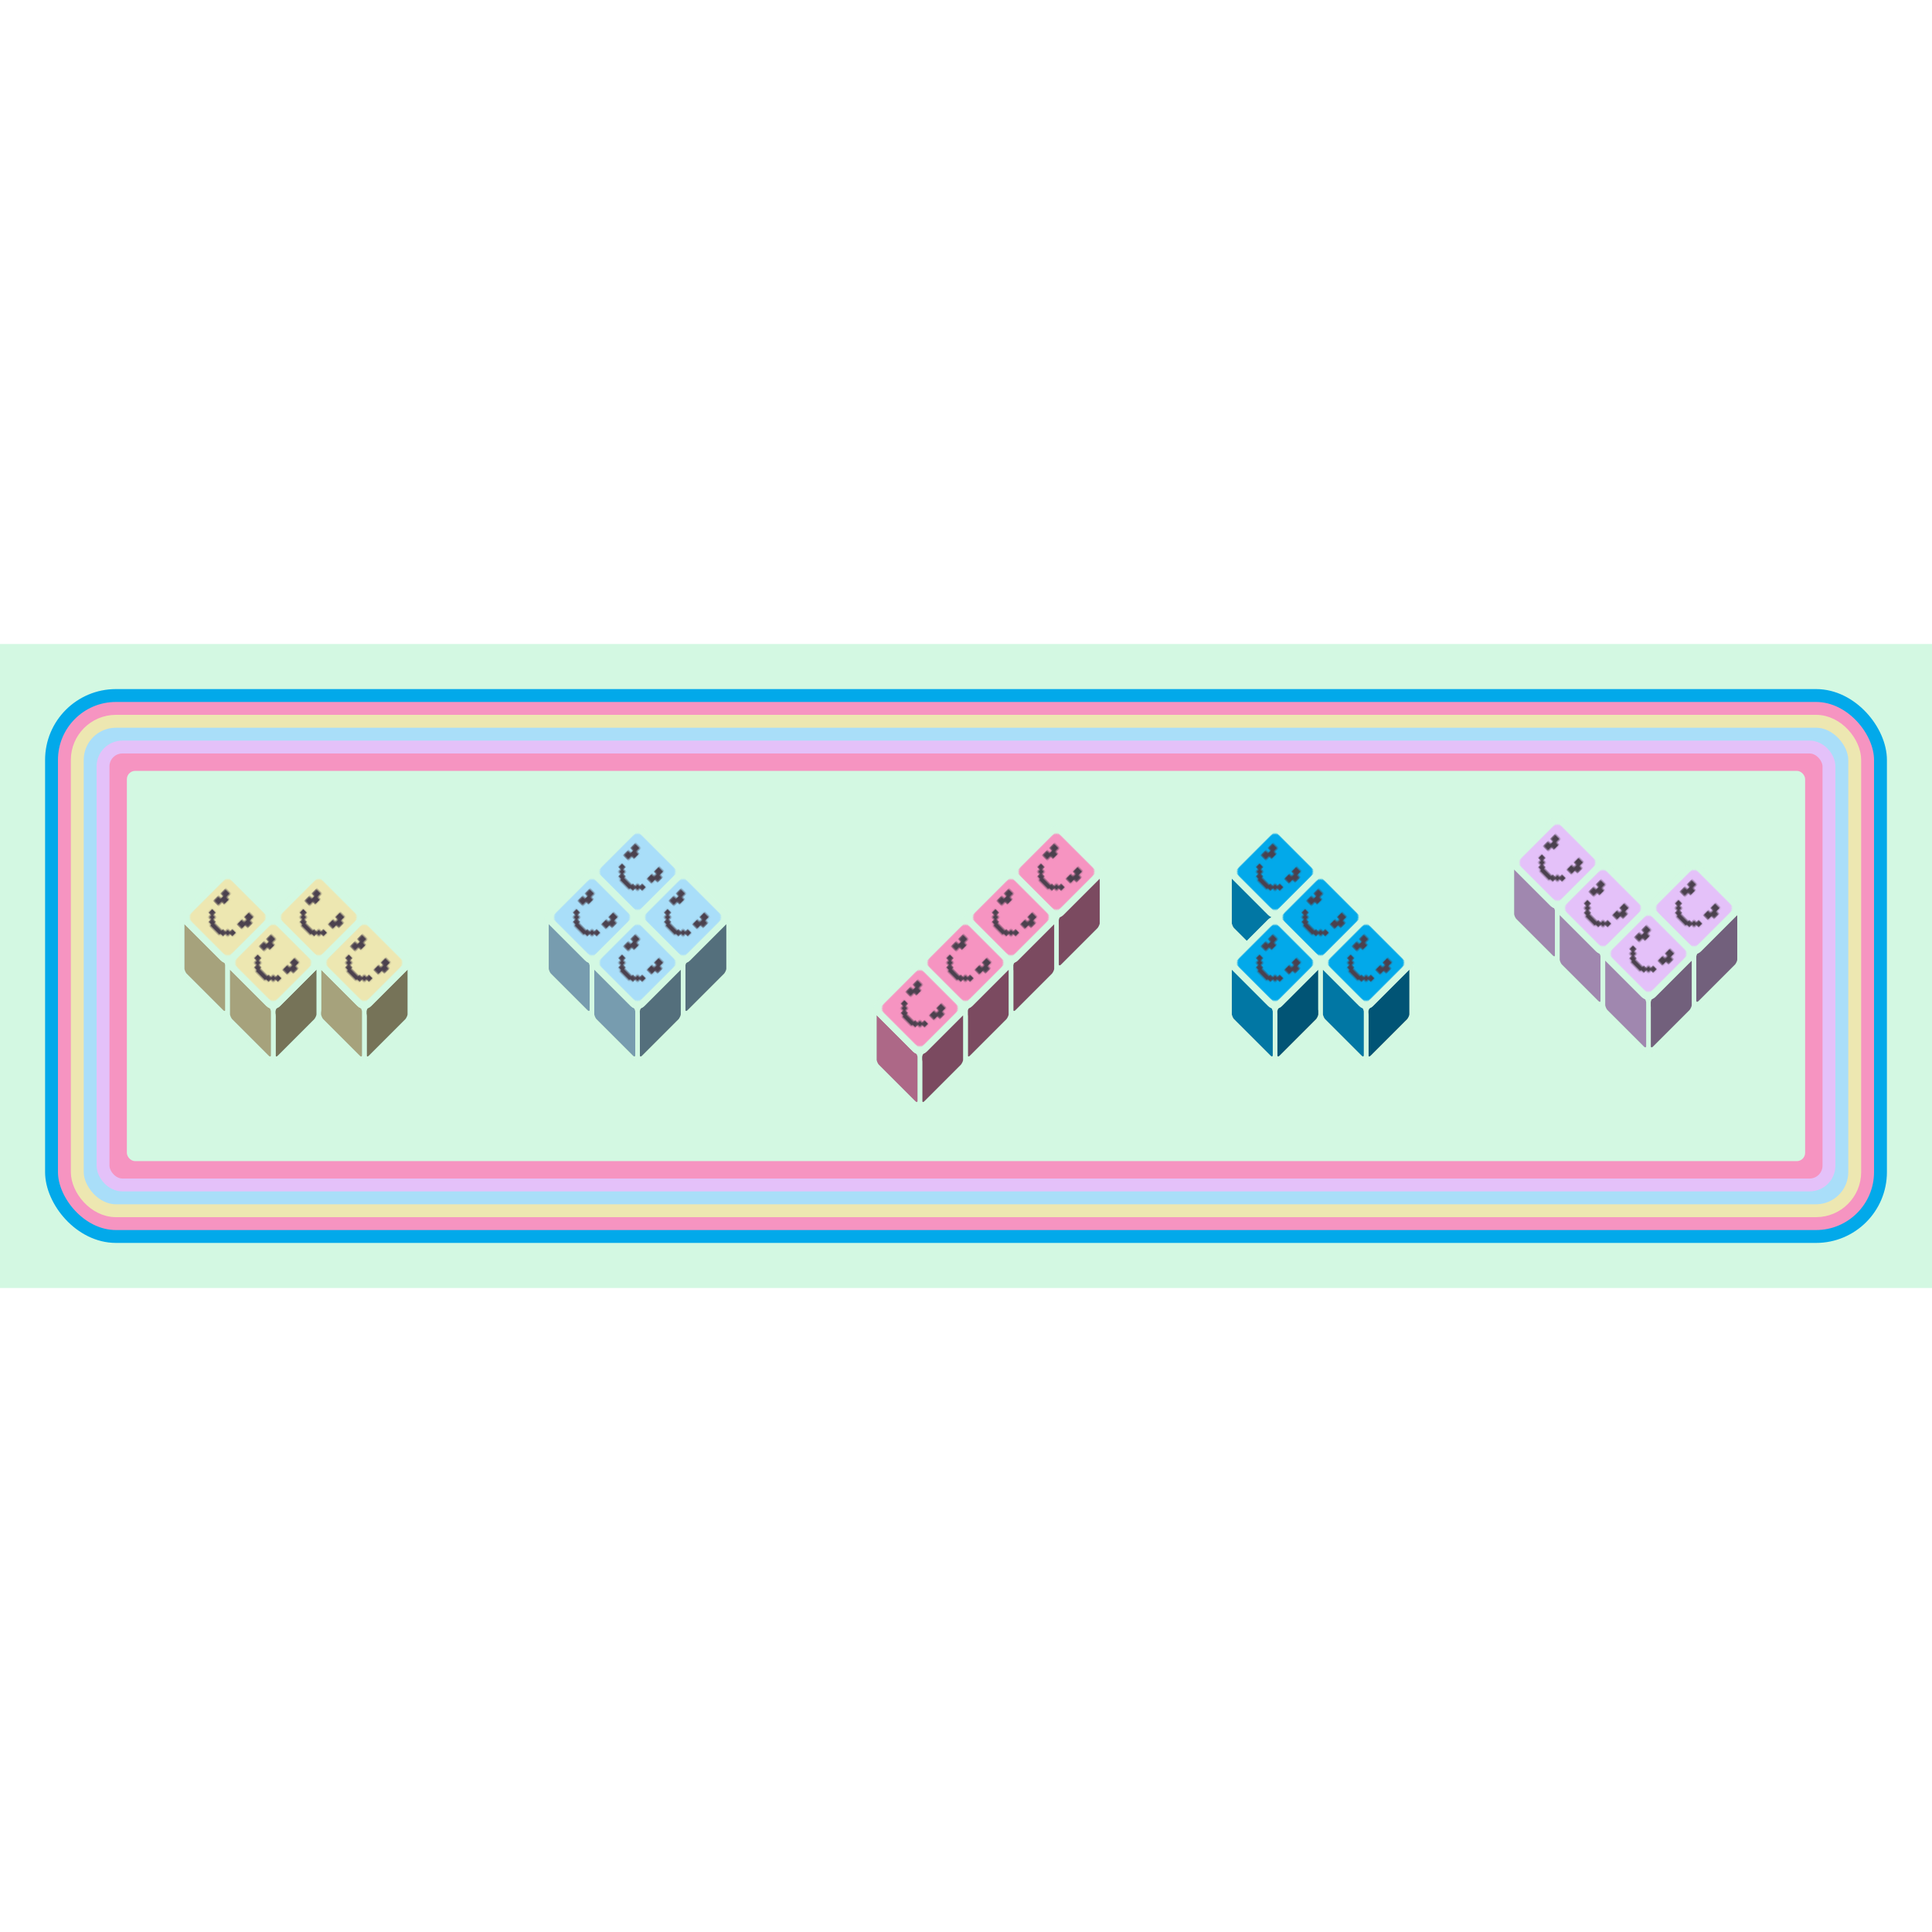 <svg viewBox="0 0 1500 500" height="500px" width="500px" xmlns="http://www.w3.org/2000/svg">
  <style>
    :root {
      --c1: #D3F8E2;
      --c2: #E4C1F9;
      --c3: #F694C1;
      --c4: #EDE7B1;
      --c5: #A9DEF9;
      --c6: #02A9EA;
      --p1: url(#p_1);
      --i: 0px;
      --anim: animLine 0.5s 3s forwards;
      will-change: transform;
      background-color: #D3F8E2;
      filter: none;
    }

    .lc {
      fill: #E4C1F9;
      stroke: #E4C1F9
    }

    .ic {
      fill: #F694C1;
      stroke: #F694C1
    }

    .tc {
      fill: #02A9EA;
      stroke: #02A9EA
    }
  </style>
  <path d="M0 0v500h1500V0z" fill="#D3F8E2" />
  <defs>
    <g id="Unit" stroke-width="5" stroke-linejoin="round" stroke-linecap="round" stroke="#D3F8E2">
      <rect x="100" y="400" ry="5" width="50" height="50" transform-origin="100 400"
        transform="skewY(45) scale(.6 1)" />
      <rect x="100" y="400" ry="5" width="50" height="50" transform-origin="100 400" fill="rgba(0,0,0,0.5)"
        transform="skewY(45) scale(.6 1)" />
      <rect x="50" y="450" ry="5" width="50" height="50" transform-origin="50 450" transform="skewX(45) scale(1 .6)" />
      <rect x="50" y="450" ry="5" width="50" height="50" transform-origin="50 450" fill="rgba(0,0,0,0.3)"
        transform="skewX(45) scale(1 .6)" />
      <rect x="50" y="400" ry="5" width="50" height="50" />
      <rect x="50" y="400" ry="5" width="50" height="50" fill="url(#p_1)" />
    </g>
    <g id="UnitH">
      <use href="#Unit" />
      <use href="#Unit" x="50" />
    </g>
    <g id="UnitV">
      <use href="#Unit" y="-50" />
      <use href="#Unit" />
    </g>
    <g id="I1" class="ic">
      <use href="#UnitV" y="-100" />
      <use href="#UnitV" />
    </g>
    <g id="I2" class="ic">
      <use href="#UnitH" />
      <use href="#UnitH" x="100" />
    </g>
    <g id="L1" class="lc">
      <use href="#UnitH" />
      <use href="#UnitV" x="100" />
    </g>
    <g id="L2" class="lc">
      <use href="#UnitV" />
      <use href="#UnitH" x="50" y="-50" />
    </g>
    <g id="C1" fill="#A9DEF9" stroke="#A9DEF9">
      <use href="#UnitV" />
      <use href="#UnitV" x="50" />
    </g>
    <g id="T1" class="tc">
      <use href="#Unit" y="-50" />
      <use href="#UnitV" x="50" />
      <use href="#Unit" y="-50" x="100" />
    </g>
    <use href="#Unit" x="50" id="TT1" class="tc" />
    <g id="S1" fill="#EDE7B1" stroke="#EDE7B1">
      <use href="#UnitH" x="50" y="-50" />
      <use href="#UnitH" />
    </g>
    <pattern id="p_1" patternUnits="userSpaceOnUse" width="50" height="50">
      <rect width="50" height="50" ry="8" fill="none" stroke="#D3F8E2" stroke-width="5" />
      <path fill="#4b414e"
        d="m 8.221,10.582 v 5.243 h 2.621 v 2.621 H 8.221 v 5.243 h 5.243 v -3.932 h 2.621 v -5.243 h -2.621 v -3.932 z m 25.693,0 v 5.243 h 2.621 v 2.621 h -2.621 v 5.243 h 5.243 v -3.932 h 2.621 v -5.243 h -2.621 v -3.932 z M 11.893,28.932 v 3.932 h 2.621 v 2.621 h 2.621 v 2.621 h 2.621 v 1.311 h 3.932 6.554 v -1.311 h 2.621 v -2.621 h 2.621 v -2.621 h 2.621 v -3.932 h -3.932 v 2.621 H 31.554 v 2.621 h -2.621 v 1.311 h -5.243 -2.621 v -1.311 h -2.621 v -2.621 h -2.621 v -2.621 z" />
    </pattern>
    <filter id="select-highlight" width="200%" height="200%" x="-50%" y="-50%" filterRes="1000">
      <feOffset in="SourceGraphic" result="offset" />
      <feGaussianBlur stdDeviation="2" />
      <feComponentTransfer result="offsetmorph">
        <feFuncA type="table" tableValues="0 1 1 1 1 1 1 1 1 1 1 1 1 1 1 1 1 1 1" />
      </feComponentTransfer>
      <feFlood flood-color="#F694C1" />
      <feComposite operator="in" in2="offsetmorph" result="stroke" />
      <feGaussianBlur stdDeviation="2" />
      <feComponentTransfer result="offsetmorph2">
        <feFuncA type="table" tableValues="0 1 1 1 1 1 1 1 1 1 1 1 1 1 1 1 1 1 1" />
      </feComponentTransfer>
      <feFlood flood-color="#EDE7B1" />
      <feComposite operator="in" in2="offsetmorph2" result="blur" />
      <feGaussianBlur stdDeviation="5" />
      <feComponentTransfer result="offsetmorph">
        <feFuncA type="table" tableValues="0 0.05 1 1 1 1 1 1 1 1 1 1 1 1 1 1 1 1 1" />
      </feComponentTransfer>
      <feFlood flood-color="#A9DEF9" />
      <feComposite operator="in" in2="offsetmorph" result="stroke2" />
      <feGaussianBlur stdDeviation="5" />
      <feComponentTransfer result="offsetmorph2">
        <feFuncA type="table" tableValues="0 0.05 1 1 1 1 1 1 1 1 1 1 1 1 1 1 1 1 1" />
      </feComponentTransfer>
      <feFlood flood-color="#02A9EA" />
      <feComposite operator="in" in2="offsetmorph2" result="blur2" />
      <feMerge>
        <feMergeNode in="blur2" />
        <feMergeNode in="stroke2" />
        <feMergeNode in="blur" />
        <feMergeNode in="stroke" />
        <feMergeNode in="SourceGraphic" />
      </feMerge>
    </filter>
  </defs>
  <rect x="40" y="40" ry="50" width="1420" height="420" fill="#F694C1" stroke="#02A9EA" stroke-width="10" />
  <rect x="60" y="60" ry="30" width="1380" height="380" fill="#A9DEF9" stroke="#EDE7B1" stroke-width="10" />
  <rect x="80" y="80" ry="15" width="1340" height="340" fill="#F694C1" stroke="#E4C1F9" stroke-width="10" />
  <rect x="100" y="100" ry="5" width="1300" height="300" stroke="#D3F8E2" stroke-width="3" fill="#D3F8E2" />
  <use href="#S1" filter="url(#select-highlight)" style="x:200;y:-400" transform="rotate(45)" />
  <use href="#I1" filter="url(#select-highlight)" style="x:630;y:-730" transform="rotate(45)" />
  <use href="#T1" filter="url(#select-highlight)" style="x:750;y:-950" transform="rotate(45)" />
  <use href="#L1" filter="url(#select-highlight)" style="x:900;y:-1160" transform="rotate(45)" />
  <use href="#C1" filter="url(#select-highlight)" style="x:400;y:-600" transform="rotate(45)" />

</svg>